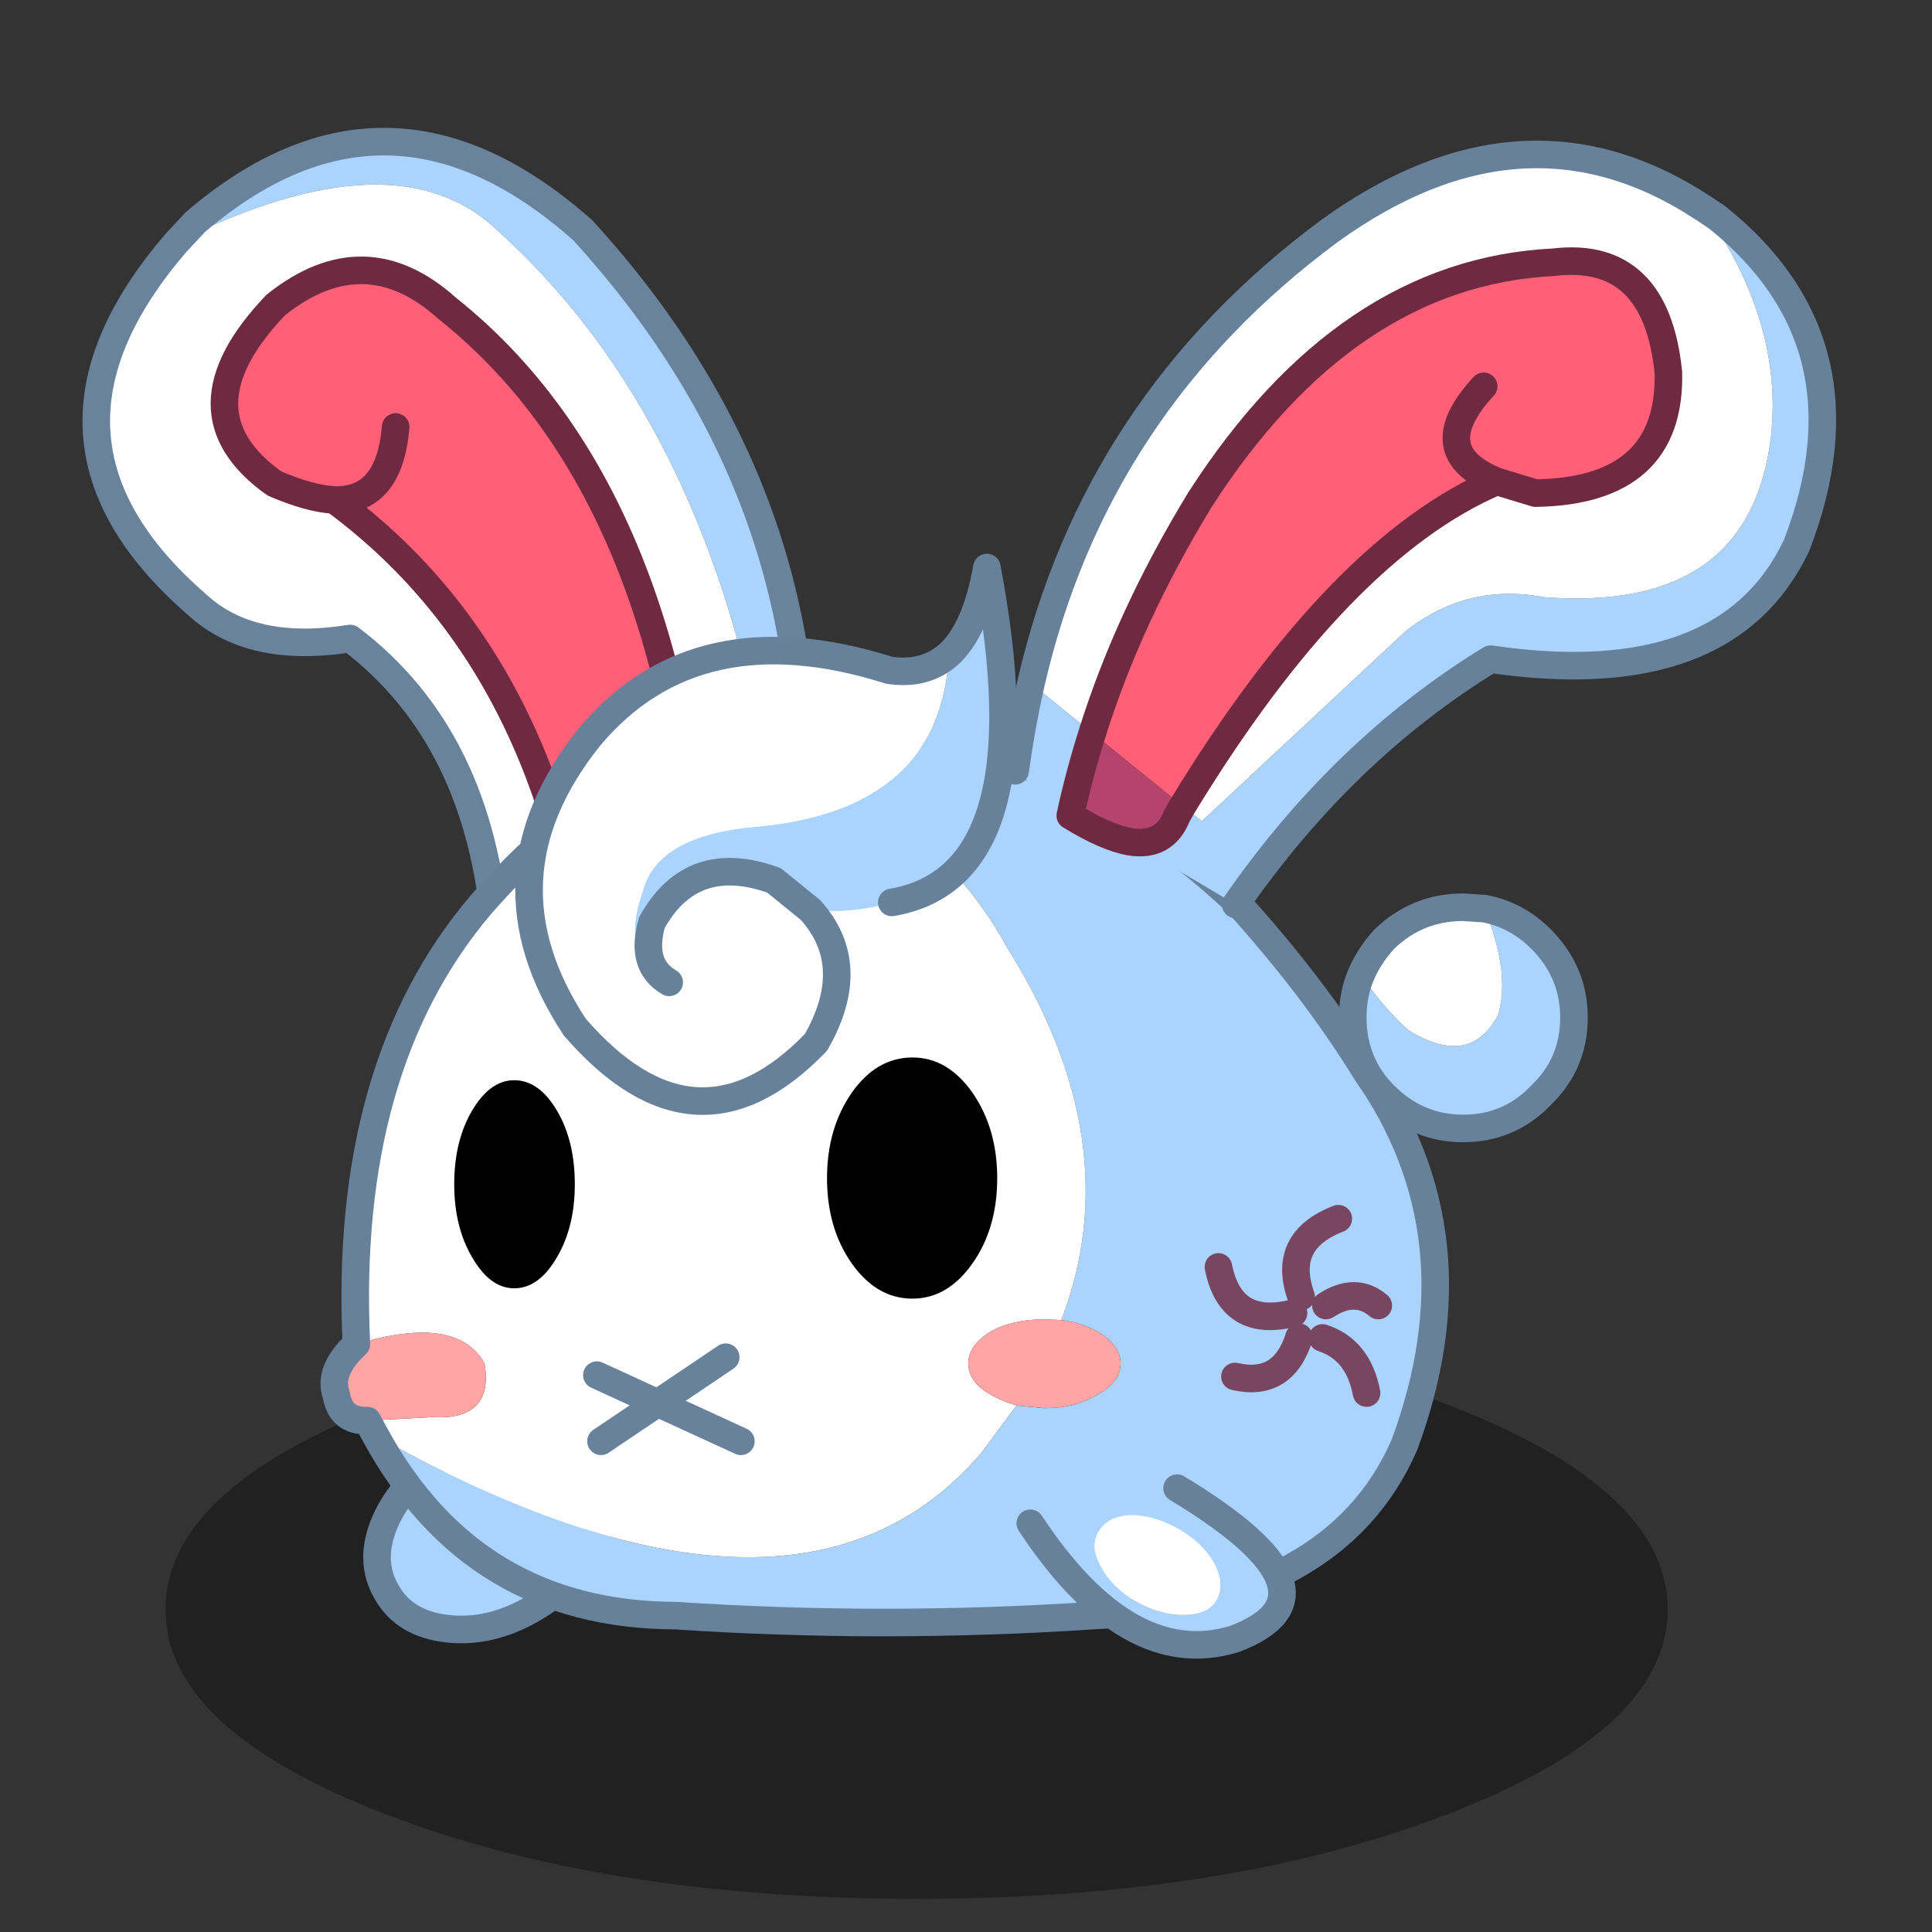 <svg xmlns:ffdec="https://www.free-decompiler.com/flash" xmlns:xlink="http://www.w3.org/1999/xlink" ffdec:objectType="frame" height="90" width="90" xmlns="http://www.w3.org/2000/svg"><rect width="100%" height="100%" fill="#333333" stroke="none"/><use ffdec:characterId="18" height="128.5" transform="matrix(.642 0 0 .642 -4.713 5.958)" width="153.1" xlink:href="#a"/><defs><g id="a" transform="translate(14.35 1)"><use ffdec:characterId="2" height="42" transform="translate(5 85.5)" width="109" xlink:href="#b"/><use ffdec:characterId="4" height="16" transform="translate(19.35 92.95)" width="18.25" xlink:href="#c"/><use ffdec:characterId="6" height="64.8" transform="translate(-1 -1)" width="53.3" xlink:href="#d"/><use ffdec:characterId="11" height="78.55" transform="translate(16.25 29.9)" width="81.9" xlink:href="#e"/><use ffdec:characterId="13" height="56.4" transform="translate(65.65 -.05)" width="60.55" xlink:href="#f"/><use ffdec:characterId="15" height="18.05" transform="translate(90.15 54.55)" width="18.05" xlink:href="#g"/><use ffdec:characterId="17" height="13.35" transform="translate(66.75 96.7)" width="20.25" xlink:href="#h"/></g><g id="l"><path d="M11.3 12.5q-3.1 1.8-6.2 1.45Q2 13.6.7 11.3-.65 9 .6 6.15 1.85 3.3 4.95 1.5q3.1-1.75 6.2-1.45 3.1.35 4.45 2.65 1.3 2.3.05 5.15-1.25 2.85-4.35 4.65" fill="#aad3fd" fill-rule="evenodd" transform="translate(1 1)"/><path d="M12.3 13.5q-3.1 1.8-6.2 1.45Q3 14.6 1.7 12.3.35 10 1.6 7.15 2.85 4.3 5.95 2.5q3.1-1.75 6.2-1.45 3.1.35 4.45 2.65 1.3 2.3.05 5.15-1.25 2.85-4.35 4.65z" fill="none" stroke="#68819b" stroke-linecap="round" stroke-linejoin="round" stroke-width="2"/></g><g id="m"><path d="m5.8 7.3 1.35-1.45q14-12 28.15.6 17.1 18.75 15.95 42.6v1.05q-.2 4-1.25 6.7-2.65-33.85-20.85-50.3-7.4-7.15-23.35.8" fill="#aad3fd" fill-rule="evenodd" transform="translate(1 1)"/><path d="m44.05 62.35-6.15.2-.25-.05-.8-.05-1.05-.15Q33.4 37.9 17.25 26q-1.8-.1-4.35-1.2-7.3-5.2.1-12.95 6.45-5.15 12.45.25 18.2 14.5 18.6 50.25M21.7 20.7q-.45 5.4-4.45 5.3 4 .1 4.45-5.3" fill="#ff6077" fill-rule="evenodd" transform="translate(1 1)"/><path d="M5.8 7.3q15.95-7.95 23.35-.8Q47.35 22.95 50 56.8q-1.75 4.45-5.95 5.55-.4-35.75-18.6-50.25-6-5.4-12.45-.25-7.4 7.75-.1 12.95 2.55 1.1 4.35 1.2Q33.4 37.9 35.8 62.3q-5.65-.9-6.85-4.85-1.1-14.25-10.55-21.4-7.2 1.15-11.1-2.45-13.85-12-1.5-26.3" fill="#fff" fill-rule="evenodd" transform="translate(1 1)"/><path d="M51 57.8q1.05-2.7 1.25-6.7v-1.05Q53.4 26.2 36.3 7.45q-14.15-12.6-28.15-.6L6.8 8.3Q-5.55 22.6 8.3 34.6q3.9 3.6 11.1 2.45 9.45 7.15 10.55 21.4 1.2 3.95 6.85 4.85l1.05.15.8.05.25.05 6.15-.2q4.2-1.1 5.95-5.55" fill="none" stroke="#69839d" stroke-linecap="round" stroke-linejoin="round" stroke-width="2"/><path d="M45.05 63.35q-.4-35.75-18.6-50.25-6-5.4-12.45-.25-7.4 7.75-.1 12.95 2.55 1.1 4.35 1.2 4 .1 4.45-5.3M18.25 27Q34.4 38.9 36.8 63.3" fill="none" stroke="#6f2a42" stroke-linecap="round" stroke-linejoin="round" stroke-width="2"/></g><g id="e" transform="translate(1 1)"><use ffdec:characterId="7" height="78.55" transform="translate(-1 -1)" width="81.9" xlink:href="#i"/><use ffdec:characterId="8" height="17.5" transform="translate(8.7 35.55)" width="39.4" xlink:href="#j"/></g><g id="i"><path d="M26.9 12.8q2.55-.8 5.2-1.1 18.55-1.35 33.45 12.65Q71.1 30.5 74.8 36.5q8.45 12 2.85 27.15Q72.6 75.25 55 76.05q-15.15 1-30.25 0Q10.1 76 3 63q30.4 16.95 43.9 1.3l2.6-3.5 2 .2q2.3 0 3.9-1 1.65-.9 1.65-2.25 0-1.3-1.65-2.3-1.15-.65-2.65-.85 4.95-12.9-3.95-27.05Q42.45 15.9 26.9 12.8m37.25 37.95q.9 4.5 5.45 3.35-4.55 1.15-5.45-3.35m11.6 2.8q-1.65-1.4-3.8 0 2.15-1.4 3.8 0m-2.9-6.3q-4.15 1.6-2.7 5.65-1.45-4.05 2.7-5.65m-7.5 11.45q3.5.8 4.65-2.85-1.15 3.65-4.65 2.85m9.55 1.2q-.6-3.15-3.2-4 2.6.85 3.2 4" fill="#aad3fd" fill-rule="evenodd" transform="translate(1 1)"/><path d="M26.9 12.8q15.55 3.1 21.9 14.75 8.9 14.15 3.95 27.05l-1.25-.05q-2.3 0-3.9.9-1.6 1-1.6 2.3 0 1.35 1.6 2.25.85.5 1.9.8l-2.6 3.5Q33.4 79.95 3 63l-.6-1.1 4.7-.25q4.5.25 3.8-3.9-2-3.6-9.3-1.4-.95-20.15 9.05-31.9 7.7-8.8 16.25-11.65" fill="#fff" fill-rule="evenodd" transform="translate(1 1)"/><path d="M52.75 54.6q1.5.2 2.65.85 1.65 1 1.65 2.3 0 1.35-1.65 2.25-1.6 1-3.9 1l-2-.2q-1.05-.3-1.9-.8-1.6-.9-1.6-2.25 0-1.3 1.6-2.3 1.6-.9 3.9-.9l1.25.05M2.4 61.9q-1.95.05-2.25-1.85-.65-1.75 1.45-3.7 7.3-2.2 9.3 1.4.7 4.15-3.8 3.9l-4.7.25" fill="#ffa5a5" fill-rule="evenodd" transform="translate(1 1)"/><path d="M4 64q7.1 13 21.75 13.05 15.1 1 30.25 0 17.6-.8 22.65-12.4 5.6-15.15-2.85-27.15-3.7-6-9.25-12.15-14.9-14-33.45-12.65-2.65.3-5.2 1.1-8.55 2.85-16.25 11.65-10 11.75-9.05 31.9-2.1 1.95-1.45 3.7.3 1.9 2.25 1.85L4 64" fill="none" stroke="#68819b" stroke-linecap="round" stroke-linejoin="round" stroke-width="2"/><path d="M71.15 53.9q-1.45-4.05 2.7-5.65m-.9 6.3q2.15-1.4 3.8 0m-6.15.55q-4.55 1.15-5.45-3.35m7.55 5.15q2.6.85 3.2 4M71 56.85q-1.15 3.65-4.65 2.85" fill="none" stroke="#784660" stroke-linecap="round" stroke-linejoin="round" stroke-width="2"/><path d="M34.55 24.85 31.9 22.7q-5.95-2.15-8.85 3.05-.9 3.1 1.25 4.35-3.65-1.75-1.95-6.5 1-4.2 8.35-4.8 13.35-1.25 13.9-12.5 1.95-1.8 2.75-6.3 4.25 22.4-6.9 24.3-2.95.85-5.9.55" fill="#aad3fd" fill-rule="evenodd" transform="translate(1 1)"/><path d="M34.55 24.85q3.6 4 .4 9.6-8.7 9.05-17.5-1.1-7.15-10.85 1.1-21.1 7.75-9.2 21.7-4.8 2.6.4 4.35-1.15-.55 11.25-13.9 12.5-7.35.6-8.35 4.8-1.7 4.75 1.95 6.5-2.15-1.25-1.25-4.35 2.9-5.2 8.85-3.05l2.65 2.15" fill="#fff" fill-rule="evenodd" transform="translate(1 1)"/><path d="M45.6 7.3q-1.75 1.55-4.35 1.15-13.95-4.4-21.7 4.8-8.25 10.25-1.1 21.1 8.8 10.15 17.5 1.1 3.2-5.6-.4-9.6L32.9 23.7q-5.95-2.15-8.85 3.05-.9 3.1 1.25 4.35M45.6 7.3q1.95-1.8 2.75-6.3 4.25 22.4-6.9 24.3" fill="none" stroke="#68819b" stroke-linecap="round" stroke-linejoin="round" stroke-width="2"/><path d="m20.05 59.6 10.45 4.8m-1.1-6.1-9.05 6.1" fill="none" stroke="#68829c" stroke-linecap="round" stroke-linejoin="round" stroke-width="2"/></g><g id="n"><path d="m49.9 3.85 1.05.7q11.4 9.15 5.75 23.8-5.1 10.75-22.2 8.25Q23.8 43.15 16 54.4l-7.65-4.55q2.5.4 3.4-1.9l.4-.7 1.4 1.1 14.8-13.8q4.5-3.5 10-2.45 15 1.15 16.5-11.7.9-8.3-4.95-16.55M1.15 38.35l4.45 3.6q-.95 3-1.6 6L0 44.7q.45-3.25 1.15-6.35" fill="#aad3fd" fill-rule="evenodd" transform="translate(1 1)"/><path d="M5.6 41.95q2.65-8.45 7.8-16.9Q24 8.55 39.05 7.8q7.45-.9 8.35 8 .2 8.6-9.65 8.75l-2.8-.85q-11.4 4.85-22.8 23.55l-6.55-5.3M34 16.8q-4.4 4.75.95 6.9-5.35-2.15-.95-6.9" fill="#ff6077" fill-rule="evenodd" transform="translate(1 1)"/><path d="M49.9 3.85q5.85 8.25 4.95 16.55-1.5 12.85-16.5 11.7-5.5-1.05-10 2.45l-14.8 13.8-1.4-1.1q11.4-18.7 22.8-23.55l2.8.85q9.85-.15 9.65-8.75-.9-8.9-8.35-8Q24 8.55 13.4 25.05q-5.15 8.45-7.8 16.9l-4.45-3.6Q5.8 18.1 22.85 5.5 36.95-4.65 49.9 3.85" fill="#fff" fill-rule="evenodd" transform="translate(1 1)"/><path d="m12.15 47.25-.4.7q-.9 2.3-3.4 1.9-1.75-.3-4.35-1.9.65-3 1.6-6l6.55 5.3" fill="#b4446c" fill-rule="evenodd" transform="translate(1 1)"/><path d="M17 55.4q7.8-11.25 18.5-17.8 17.1 2.5 22.2-8.25 5.65-14.65-5.75-23.8l-1.05-.7Q37.95-3.65 23.85 6.5 6.8 19.1 2.15 39.35q-.7 3.1-1.15 6.35" fill="none" stroke="#68819b" stroke-linecap="round" stroke-linejoin="round" stroke-width="2"/><path d="m13.15 48.25-.4.7q-.9 2.3-3.4 1.9-1.75-.3-4.35-1.9.65-3 1.6-6 2.65-8.45 7.8-16.9Q25 9.55 40.05 8.8q7.45-.9 8.35 8 .2 8.6-9.65 8.75l-2.8-.85q-5.35-2.15-.95-6.9M13.15 48.25q11.4-18.7 22.8-23.55" fill="none" stroke="#6f2a42" stroke-linecap="round" stroke-linejoin="round" stroke-width="2"/></g><g id="o"><path d="M.6 4.9q1.45 2.2 3.4 4 4.5 2.8 6.55-1.1.9-3.1-1-7.7 2.35.45 4.1 2.2 2.4 2.4 2.4 5.7 0 3.35-2.4 5.65-2.3 2.4-5.65 2.4-3.3 0-5.7-2.4Q0 11.35 0 8q0-1.7.6-3.1" fill="#aad3fd" fill-rule="evenodd" transform="translate(1 1)"/><path d="M9.55.1q1.9 4.6 1 7.7Q8.5 11.7 4 8.9 2.05 7.1.6 4.9q.6-1.4 1.7-2.6Q4.7 0 8 0l1.55.1" fill="#fff" fill-rule="evenodd" transform="translate(1 1)"/><path d="M1.6 5.9Q1 7.3 1 9q0 3.35 2.3 5.65 2.4 2.4 5.7 2.4 3.35 0 5.65-2.4 2.4-2.3 2.4-5.65 0-3.3-2.4-5.7-1.75-1.75-4.1-2.2L9 1Q5.7 1 3.3 3.3 2.2 4.5 1.6 5.9z" fill="none" stroke="#68819b" stroke-linecap="round" stroke-linejoin="round" stroke-width="2"/></g><g id="p"><path d="M7.25 1.95q-1.65.1-2.3 1.2-.65 1.1.15 2.5.8 1.55 2.6 2.6 1.8 1 3.5.95 1.7 0 2.35-1.1.6-1.1-.2-2.65-.8-1.45-2.6-2.5-1.8-1-3.5-1M10.65 0Q23.4 7.7 14.8 10.95 7.1 13.3 0 2.55L10.65 0" fill="#aad3fd" fill-rule="evenodd" transform="translate(1 1)"/><path d="M7.25 1.95q1.7 0 3.5 1 1.8 1.05 2.6 2.5.8 1.55.2 2.65-.65 1.1-2.35 1.1-1.7.05-3.5-.95-1.8-1.05-2.6-2.6-.8-1.4-.15-2.5t2.3-1.2" fill="#fff" fill-rule="evenodd" transform="translate(1 1)"/><path d="M11.65 1Q24.4 8.7 15.8 11.95 8.1 14.3 1 3.55" fill="none" stroke="#68819b" stroke-linecap="round" stroke-linejoin="round" stroke-width="2"/></g><use ffdec:characterId="1" height="42" width="109" xlink:href="#k" id="b"/><use ffdec:characterId="3" height="16" width="18.25" xlink:href="#l" id="c"/><use ffdec:characterId="5" height="64.8" width="53.3" xlink:href="#m" id="d"/><use ffdec:characterId="12" height="56.4" width="60.55" xlink:href="#n" id="f"/><use ffdec:characterId="14" height="18.05" width="18.05" xlink:href="#o" id="g"/><use ffdec:characterId="16" height="13.35" width="20.25" xlink:href="#p" id="h"/><path d="M109 21q0 8.7-15.95 14.85T54.5 42q-22.6 0-38.55-6.15Q0 29.7 0 21T15.95 6.15Q31.9 0 54.5 0q22.6 0 38.55 6.15Q109 12.3 109 21" fill-opacity=".349" fill-rule="evenodd" id="k"/><path d="M48.1 44.3q0 3.65-1.8 6.2-1.8 2.55-4.35 2.55-2.6 0-4.4-2.55-1.8-2.55-1.8-6.2 0-3.6 1.8-6.2 1.8-2.55 4.4-2.55 2.55 0 4.35 2.55 1.8 2.6 1.8 6.2M10 39.4q1.3-2.2 3.05-2.2 1.8 0 3.1 2.2t1.3 5.35q0 3.1-1.3 5.3-1.3 2.25-3.1 2.25-1.75 0-3.05-2.25-1.3-2.2-1.3-5.3 0-3.15 1.3-5.35" fill-rule="evenodd" transform="translate(-8.7 -35.55)" id="j"/></defs></svg>